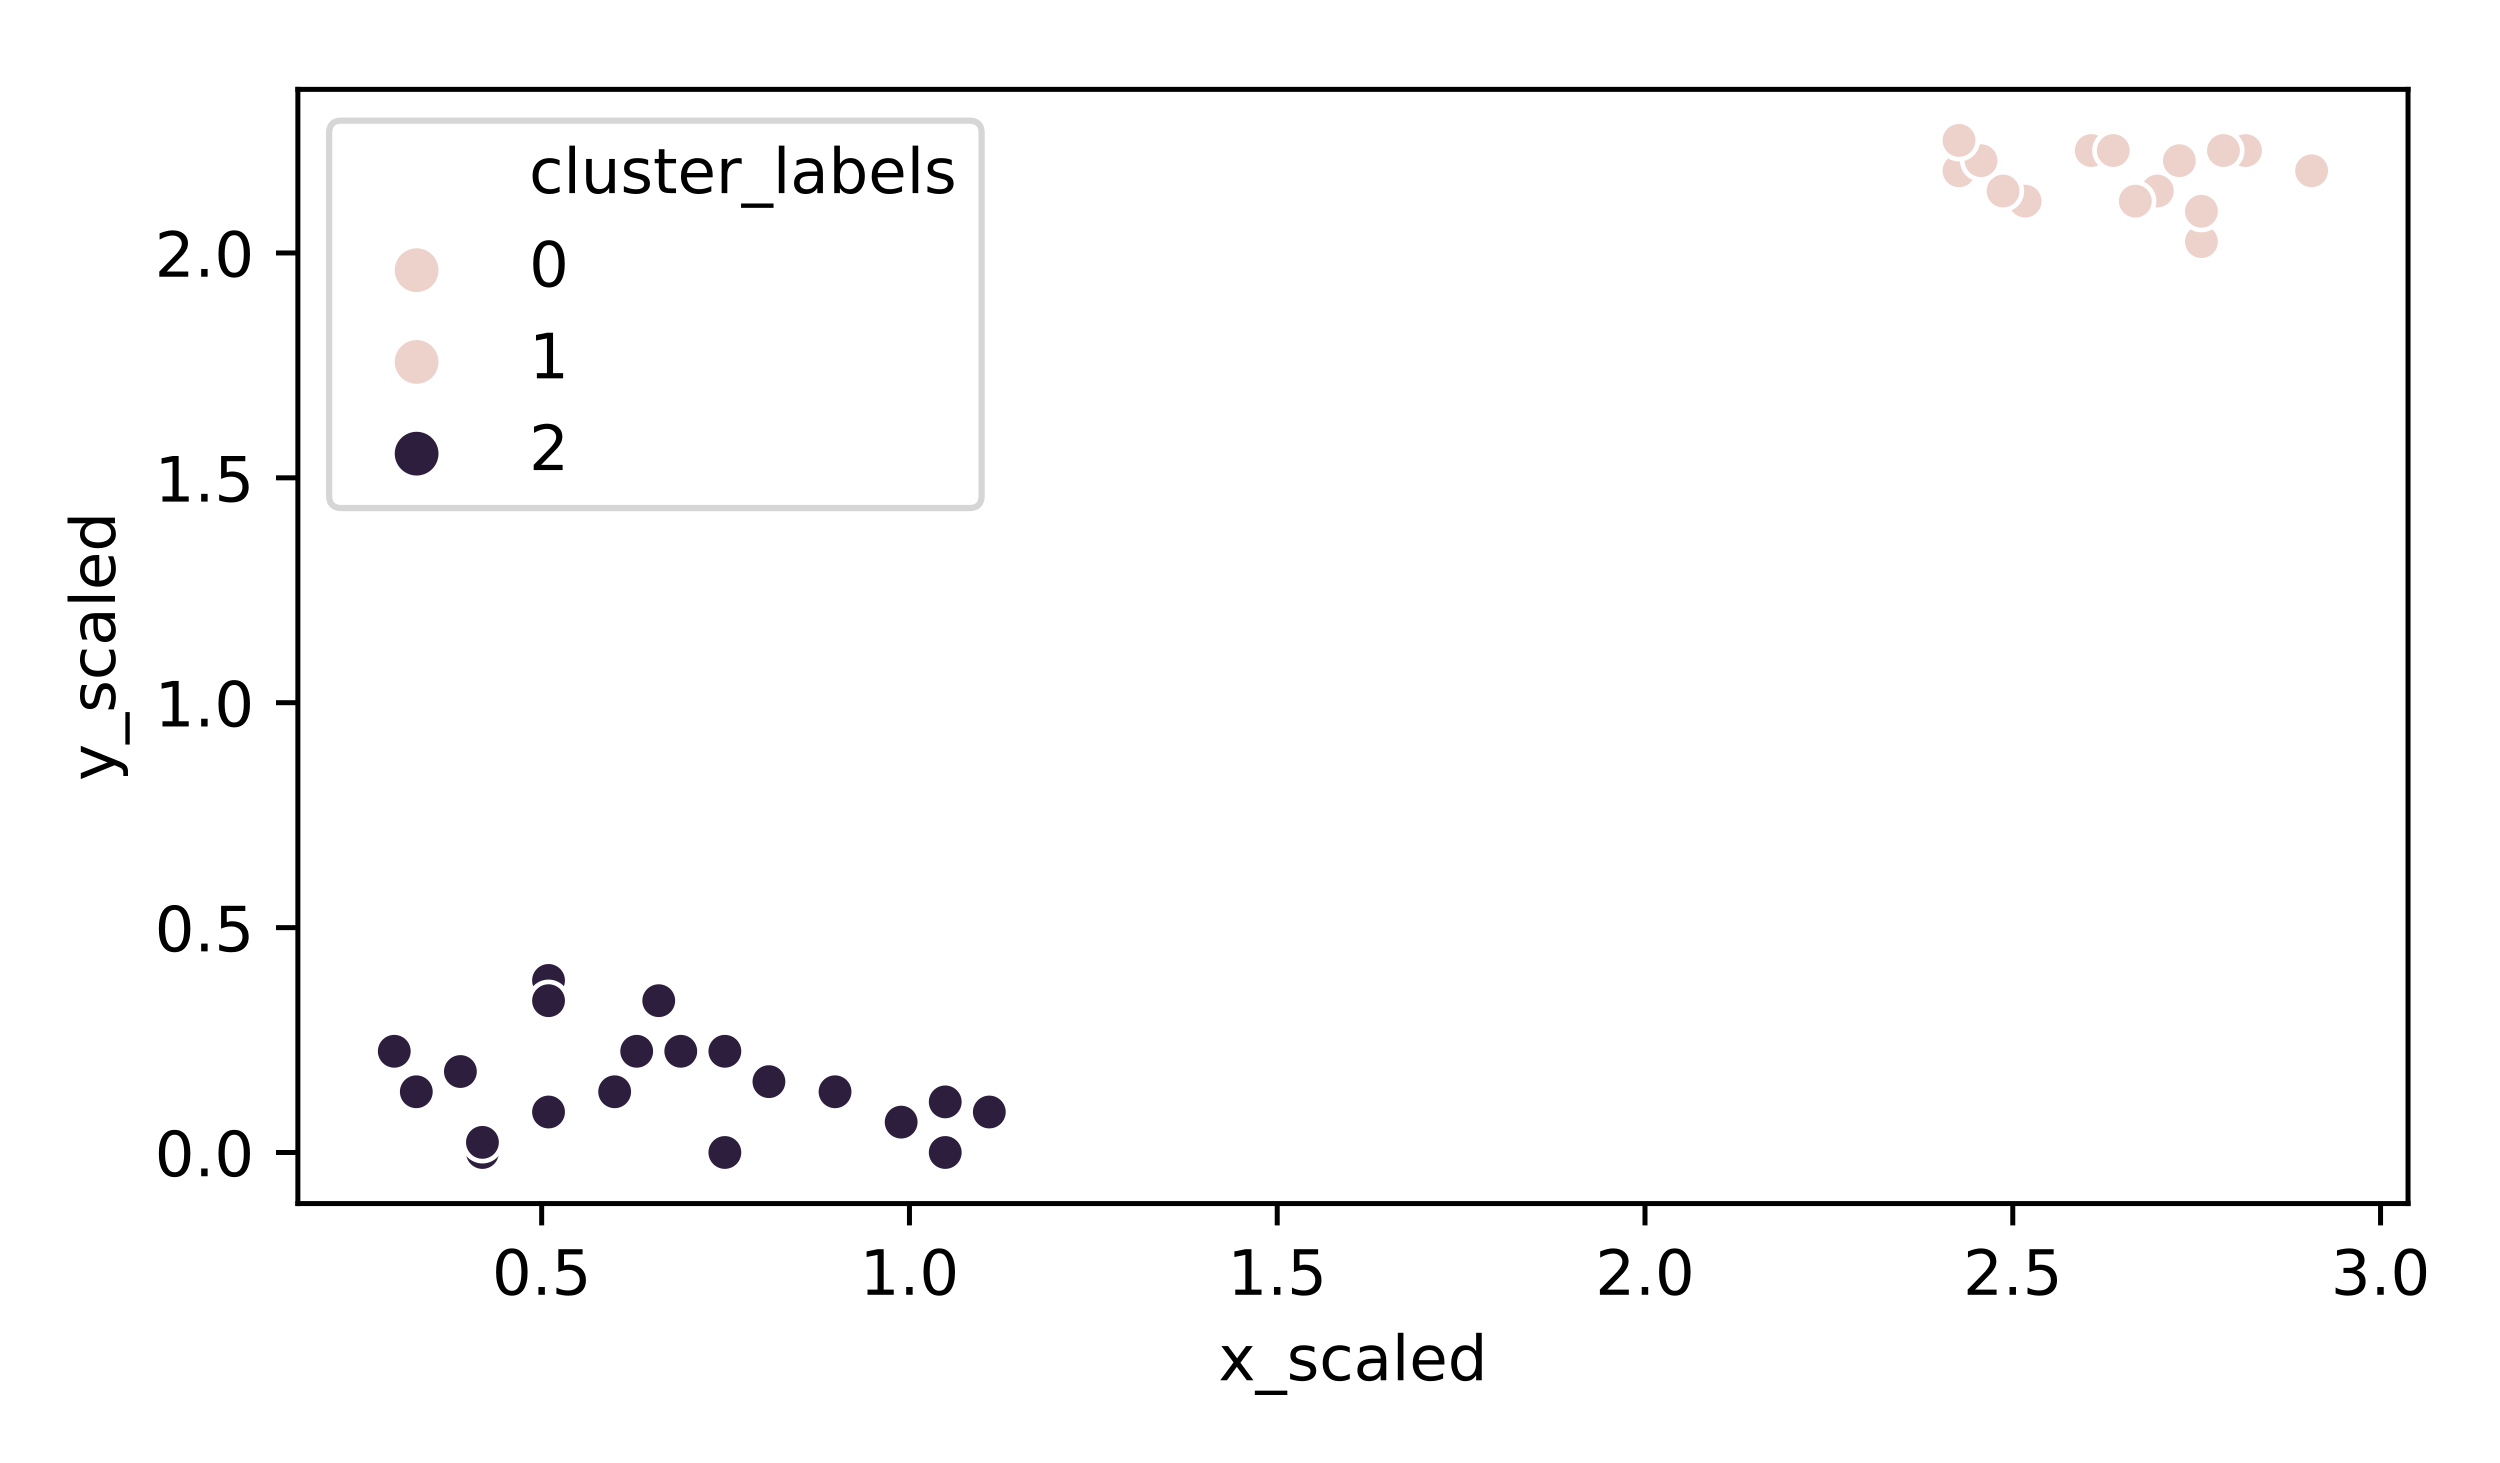 <?xml version="1.0" encoding="utf-8" standalone="no"?>
<!DOCTYPE svg PUBLIC "-//W3C//DTD SVG 1.1//EN"
  "http://www.w3.org/Graphics/SVG/1.1/DTD/svg11.dtd">
<!-- Created with matplotlib (https://matplotlib.org/) -->
<svg height="234pt" version="1.1" viewBox="0 0 400 234" width="400pt" xmlns="http://www.w3.org/2000/svg" xmlns:xlink="http://www.w3.org/1999/xlink">
 <defs>
  <style type="text/css">
*{stroke-linecap:butt;stroke-linejoin:round;}
  </style>
 </defs>
 <g id="figure_1">
  <g id="patch_1">
   <path d="M 0 234 
L 400 234 
L 400 0 
L 0 0 
z
" style="fill:#ffffff;"/>
  </g>
  <g id="axes_1">
   <g id="patch_2">
    <path d="M 47.659 192.566 
L 385.285 192.566 
L 385.285 14.3 
L 47.659 14.3 
z
" style="fill:#ffffff;"/>
   </g>
   <g id="PathCollection_1">
    <defs>
     <path d="M 0 3 
C 0.796 3 1.559 2.684 2.121 2.121 
C 2.684 1.559 3 0.796 3 0 
C 3 -0.796 2.684 -1.559 2.121 -2.121 
C 1.559 -2.684 0.796 -3 0 -3 
C -0.796 -3 -1.559 -2.684 -2.121 -2.121 
C -2.684 -1.559 -3 -0.796 -3 0 
C -3 0.796 -2.684 1.559 -2.121 2.121 
C -1.559 2.684 -0.796 3 0 3 
z
" id="C0_0_76dfd59d16"/>
    </defs>
    <g clip-path="url(#pec830c70ad)">
     <use style="fill:#2d1e3e;stroke:#ffffff;stroke-width:0.75;" x="87.767" xlink:href="#C0_0_76dfd59d16" y="177.921"/>
    </g>
    <g clip-path="url(#pec830c70ad)">
     <use style="fill:#2d1e3e;stroke:#ffffff;stroke-width:0.75;" x="98.346" xlink:href="#C0_0_76dfd59d16" y="174.683"/>
    </g>
    <g clip-path="url(#pec830c70ad)">
     <use style="fill:#2d1e3e;stroke:#ffffff;stroke-width:0.75;" x="151.238" xlink:href="#C0_0_76dfd59d16" y="184.398"/>
    </g>
    <g clip-path="url(#pec830c70ad)">
     <use style="fill:#2d1e3e;stroke:#ffffff;stroke-width:0.75;" x="77.189" xlink:href="#C0_0_76dfd59d16" y="184.398"/>
    </g>
    <g clip-path="url(#pec830c70ad)">
     <use style="fill:#2d1e3e;stroke:#ffffff;stroke-width:0.75;" x="158.29" xlink:href="#C0_0_76dfd59d16" y="177.921"/>
    </g>
    <g clip-path="url(#pec830c70ad)">
     <use style="fill:#2d1e3e;stroke:#ffffff;stroke-width:0.75;" x="144.186" xlink:href="#C0_0_76dfd59d16" y="179.54"/>
    </g>
    <g clip-path="url(#pec830c70ad)">
     <use style="fill:#2d1e3e;stroke:#ffffff;stroke-width:0.75;" x="77.189" xlink:href="#C0_0_76dfd59d16" y="182.779"/>
    </g>
    <g clip-path="url(#pec830c70ad)">
     <use style="fill:#2d1e3e;stroke:#ffffff;stroke-width:0.75;" x="133.607" xlink:href="#C0_0_76dfd59d16" y="174.683"/>
    </g>
    <g clip-path="url(#pec830c70ad)">
     <use style="fill:#2d1e3e;stroke:#ffffff;stroke-width:0.75;" x="151.238" xlink:href="#C0_0_76dfd59d16" y="176.302"/>
    </g>
    <g clip-path="url(#pec830c70ad)">
     <use style="fill:#2d1e3e;stroke:#ffffff;stroke-width:0.75;" x="87.767" xlink:href="#C0_0_76dfd59d16" y="177.921"/>
    </g>
    <g clip-path="url(#pec830c70ad)">
     <use style="fill:#2d1e3e;stroke:#ffffff;stroke-width:0.75;" x="66.61" xlink:href="#C0_0_76dfd59d16" y="174.683"/>
    </g>
    <g clip-path="url(#pec830c70ad)">
     <use style="fill:#2d1e3e;stroke:#ffffff;stroke-width:0.75;" x="101.872" xlink:href="#C0_0_76dfd59d16" y="168.205"/>
    </g>
    <g clip-path="url(#pec830c70ad)">
     <use style="fill:#2d1e3e;stroke:#ffffff;stroke-width:0.75;" x="73.663" xlink:href="#C0_0_76dfd59d16" y="171.444"/>
    </g>
    <g clip-path="url(#pec830c70ad)">
     <use style="fill:#2d1e3e;stroke:#ffffff;stroke-width:0.75;" x="63.084" xlink:href="#C0_0_76dfd59d16" y="168.205"/>
    </g>
    <g clip-path="url(#pec830c70ad)">
     <use style="fill:#edd1cb;stroke:#ffffff;stroke-width:0.75;" x="313.441" xlink:href="#C0_0_76dfd59d16" y="27.325"/>
    </g>
    <g clip-path="url(#pec830c70ad)">
     <use style="fill:#edd1cb;stroke:#ffffff;stroke-width:0.75;" x="324.02" xlink:href="#C0_0_76dfd59d16" y="32.183"/>
    </g>
    <g clip-path="url(#pec830c70ad)">
     <use style="fill:#edd1cb;stroke:#ffffff;stroke-width:0.75;" x="334.598" xlink:href="#C0_0_76dfd59d16" y="24.087"/>
    </g>
    <g clip-path="url(#pec830c70ad)">
     <use style="fill:#edd1cb;stroke:#ffffff;stroke-width:0.75;" x="320.494" xlink:href="#C0_0_76dfd59d16" y="30.564"/>
    </g>
    <g clip-path="url(#pec830c70ad)">
     <use style="fill:#edd1cb;stroke:#ffffff;stroke-width:0.75;" x="345.177" xlink:href="#C0_0_76dfd59d16" y="30.564"/>
    </g>
    <g clip-path="url(#pec830c70ad)">
     <use style="fill:#edd1cb;stroke:#ffffff;stroke-width:0.75;" x="369.86" xlink:href="#C0_0_76dfd59d16" y="27.325"/>
    </g>
    <g clip-path="url(#pec830c70ad)">
     <use style="fill:#edd1cb;stroke:#ffffff;stroke-width:0.75;" x="359.281" xlink:href="#C0_0_76dfd59d16" y="24.087"/>
    </g>
    <g clip-path="url(#pec830c70ad)">
     <use style="fill:#edd1cb;stroke:#ffffff;stroke-width:0.75;" x="338.124" xlink:href="#C0_0_76dfd59d16" y="24.087"/>
    </g>
    <g clip-path="url(#pec830c70ad)">
     <use style="fill:#edd1cb;stroke:#ffffff;stroke-width:0.75;" x="341.65" xlink:href="#C0_0_76dfd59d16" y="32.183"/>
    </g>
    <g clip-path="url(#pec830c70ad)">
     <use style="fill:#edd1cb;stroke:#ffffff;stroke-width:0.75;" x="355.755" xlink:href="#C0_0_76dfd59d16" y="24.087"/>
    </g>
    <g clip-path="url(#pec830c70ad)">
     <use style="fill:#edd1cb;stroke:#ffffff;stroke-width:0.75;" x="352.229" xlink:href="#C0_0_76dfd59d16" y="38.66"/>
    </g>
    <g clip-path="url(#pec830c70ad)">
     <use style="fill:#edd1cb;stroke:#ffffff;stroke-width:0.75;" x="316.967" xlink:href="#C0_0_76dfd59d16" y="25.706"/>
    </g>
    <g clip-path="url(#pec830c70ad)">
     <use style="fill:#edd1cb;stroke:#ffffff;stroke-width:0.75;" x="313.441" xlink:href="#C0_0_76dfd59d16" y="22.467"/>
    </g>
    <g clip-path="url(#pec830c70ad)">
     <use style="fill:#edd1cb;stroke:#ffffff;stroke-width:0.75;" x="352.229" xlink:href="#C0_0_76dfd59d16" y="33.802"/>
    </g>
    <g clip-path="url(#pec830c70ad)">
     <use style="fill:#edd1cb;stroke:#ffffff;stroke-width:0.75;" x="348.703" xlink:href="#C0_0_76dfd59d16" y="25.706"/>
    </g>
    <g clip-path="url(#pec830c70ad)">
     <use style="fill:#2d1e3e;stroke:#ffffff;stroke-width:0.75;" x="105.398" xlink:href="#C0_0_76dfd59d16" y="160.109"/>
    </g>
    <g clip-path="url(#pec830c70ad)">
     <use style="fill:#2d1e3e;stroke:#ffffff;stroke-width:0.75;" x="108.924" xlink:href="#C0_0_76dfd59d16" y="168.205"/>
    </g>
    <g clip-path="url(#pec830c70ad)">
     <use style="fill:#2d1e3e;stroke:#ffffff;stroke-width:0.75;" x="115.977" xlink:href="#C0_0_76dfd59d16" y="184.398"/>
    </g>
    <g clip-path="url(#pec830c70ad)">
     <use style="fill:#2d1e3e;stroke:#ffffff;stroke-width:0.75;" x="115.977" xlink:href="#C0_0_76dfd59d16" y="168.205"/>
    </g>
    <g clip-path="url(#pec830c70ad)">
     <use style="fill:#2d1e3e;stroke:#ffffff;stroke-width:0.75;" x="123.029" xlink:href="#C0_0_76dfd59d16" y="173.063"/>
    </g>
    <g clip-path="url(#pec830c70ad)">
     <use style="fill:#2d1e3e;stroke:#ffffff;stroke-width:0.75;" x="87.767" xlink:href="#C0_0_76dfd59d16" y="156.87"/>
    </g>
    <g clip-path="url(#pec830c70ad)">
     <use style="fill:#2d1e3e;stroke:#ffffff;stroke-width:0.75;" x="87.767" xlink:href="#C0_0_76dfd59d16" y="160.109"/>
    </g>
   </g>
   <g id="PathCollection_2"/>
   <g id="PathCollection_3"/>
   <g id="PathCollection_4"/>
   <g id="PathCollection_5"/>
   <g id="matplotlib.axis_1">
    <g id="xtick_1">
     <g id="line2d_1">
      <defs>
       <path d="M 0 0 
L 0 3.5 
" id="mc8a9ec708d" style="stroke:#000000;stroke-width:0.8;"/>
      </defs>
      <g>
       <use style="stroke:#000000;stroke-width:0.8;" x="86.667" xlink:href="#mc8a9ec708d" y="192.566"/>
      </g>
     </g>
     <g id="text_1">
      <!-- 0.5 -->
      <defs>
       <path d="M 31.781 66.406 
Q 24.172 66.406 20.328 58.906 
Q 16.5 51.422 16.5 36.375 
Q 16.5 21.391 20.328 13.891 
Q 24.172 6.391 31.781 6.391 
Q 39.453 6.391 43.281 13.891 
Q 47.125 21.391 47.125 36.375 
Q 47.125 51.422 43.281 58.906 
Q 39.453 66.406 31.781 66.406 
z
M 31.781 74.219 
Q 44.047 74.219 50.516 64.516 
Q 56.984 54.828 56.984 36.375 
Q 56.984 17.969 50.516 8.266 
Q 44.047 -1.422 31.781 -1.422 
Q 19.531 -1.422 13.062 8.266 
Q 6.594 17.969 6.594 36.375 
Q 6.594 54.828 13.062 64.516 
Q 19.531 74.219 31.781 74.219 
z
" id="DejaVuSans-48"/>
       <path d="M 10.688 12.406 
L 21 12.406 
L 21 0 
L 10.688 0 
z
" id="DejaVuSans-46"/>
       <path d="M 10.797 72.906 
L 49.516 72.906 
L 49.516 64.594 
L 19.828 64.594 
L 19.828 46.734 
Q 21.969 47.469 24.109 47.828 
Q 26.266 48.188 28.422 48.188 
Q 40.625 48.188 47.75 41.5 
Q 54.891 34.812 54.891 23.391 
Q 54.891 11.625 47.562 5.094 
Q 40.234 -1.422 26.906 -1.422 
Q 22.312 -1.422 17.547 -0.641 
Q 12.797 0.141 7.719 1.703 
L 7.719 11.625 
Q 12.109 9.234 16.797 8.062 
Q 21.484 6.891 26.703 6.891 
Q 35.156 6.891 40.078 11.328 
Q 45.016 15.766 45.016 23.391 
Q 45.016 31 40.078 35.438 
Q 35.156 39.891 26.703 39.891 
Q 22.75 39.891 18.812 39.016 
Q 14.891 38.141 10.797 36.281 
z
" id="DejaVuSans-53"/>
      </defs>
      <g transform="translate(78.716 207.164)scale(0.1 -0.1)">
       <use xlink:href="#DejaVuSans-48"/>
       <use x="63.623" xlink:href="#DejaVuSans-46"/>
       <use x="95.41" xlink:href="#DejaVuSans-53"/>
      </g>
     </g>
    </g>
    <g id="xtick_2">
     <g id="line2d_2">
      <g>
       <use style="stroke:#000000;stroke-width:0.8;" x="145.511" xlink:href="#mc8a9ec708d" y="192.566"/>
      </g>
     </g>
     <g id="text_2">
      <!-- 1.0 -->
      <defs>
       <path d="M 12.406 8.297 
L 28.516 8.297 
L 28.516 63.922 
L 10.984 60.406 
L 10.984 69.391 
L 28.422 72.906 
L 38.281 72.906 
L 38.281 8.297 
L 54.391 8.297 
L 54.391 0 
L 12.406 0 
z
" id="DejaVuSans-49"/>
      </defs>
      <g transform="translate(137.56 207.164)scale(0.1 -0.1)">
       <use xlink:href="#DejaVuSans-49"/>
       <use x="63.623" xlink:href="#DejaVuSans-46"/>
       <use x="95.41" xlink:href="#DejaVuSans-48"/>
      </g>
     </g>
    </g>
    <g id="xtick_3">
     <g id="line2d_3">
      <g>
       <use style="stroke:#000000;stroke-width:0.8;" x="204.356" xlink:href="#mc8a9ec708d" y="192.566"/>
      </g>
     </g>
     <g id="text_3">
      <!-- 1.5 -->
      <g transform="translate(196.404 207.164)scale(0.1 -0.1)">
       <use xlink:href="#DejaVuSans-49"/>
       <use x="63.623" xlink:href="#DejaVuSans-46"/>
       <use x="95.41" xlink:href="#DejaVuSans-53"/>
      </g>
     </g>
    </g>
    <g id="xtick_4">
     <g id="line2d_4">
      <g>
       <use style="stroke:#000000;stroke-width:0.8;" x="263.2" xlink:href="#mc8a9ec708d" y="192.566"/>
      </g>
     </g>
     <g id="text_4">
      <!-- 2.0 -->
      <defs>
       <path d="M 19.188 8.297 
L 53.609 8.297 
L 53.609 0 
L 7.328 0 
L 7.328 8.297 
Q 12.938 14.109 22.625 23.891 
Q 32.328 33.688 34.812 36.531 
Q 39.547 41.844 41.422 45.531 
Q 43.312 49.219 43.312 52.781 
Q 43.312 58.594 39.234 62.25 
Q 35.156 65.922 28.609 65.922 
Q 23.969 65.922 18.812 64.312 
Q 13.672 62.703 7.812 59.422 
L 7.812 69.391 
Q 13.766 71.781 18.938 73 
Q 24.125 74.219 28.422 74.219 
Q 39.75 74.219 46.484 68.547 
Q 53.219 62.891 53.219 53.422 
Q 53.219 48.922 51.531 44.891 
Q 49.859 40.875 45.406 35.406 
Q 44.188 33.984 37.641 27.219 
Q 31.109 20.453 19.188 8.297 
z
" id="DejaVuSans-50"/>
      </defs>
      <g transform="translate(255.249 207.164)scale(0.1 -0.1)">
       <use xlink:href="#DejaVuSans-50"/>
       <use x="63.623" xlink:href="#DejaVuSans-46"/>
       <use x="95.41" xlink:href="#DejaVuSans-48"/>
      </g>
     </g>
    </g>
    <g id="xtick_5">
     <g id="line2d_5">
      <g>
       <use style="stroke:#000000;stroke-width:0.8;" x="322.044" xlink:href="#mc8a9ec708d" y="192.566"/>
      </g>
     </g>
     <g id="text_5">
      <!-- 2.5 -->
      <g transform="translate(314.093 207.164)scale(0.1 -0.1)">
       <use xlink:href="#DejaVuSans-50"/>
       <use x="63.623" xlink:href="#DejaVuSans-46"/>
       <use x="95.41" xlink:href="#DejaVuSans-53"/>
      </g>
     </g>
    </g>
    <g id="xtick_6">
     <g id="line2d_6">
      <g>
       <use style="stroke:#000000;stroke-width:0.8;" x="380.889" xlink:href="#mc8a9ec708d" y="192.566"/>
      </g>
     </g>
     <g id="text_6">
      <!-- 3.0 -->
      <defs>
       <path d="M 40.578 39.312 
Q 47.656 37.797 51.625 33 
Q 55.609 28.219 55.609 21.188 
Q 55.609 10.406 48.188 4.484 
Q 40.766 -1.422 27.094 -1.422 
Q 22.516 -1.422 17.656 -0.516 
Q 12.797 0.391 7.625 2.203 
L 7.625 11.719 
Q 11.719 9.328 16.594 8.109 
Q 21.484 6.891 26.812 6.891 
Q 36.078 6.891 40.938 10.547 
Q 45.797 14.203 45.797 21.188 
Q 45.797 27.641 41.281 31.266 
Q 36.766 34.906 28.719 34.906 
L 20.219 34.906 
L 20.219 43.016 
L 29.109 43.016 
Q 36.375 43.016 40.234 45.922 
Q 44.094 48.828 44.094 54.297 
Q 44.094 59.906 40.109 62.906 
Q 36.141 65.922 28.719 65.922 
Q 24.656 65.922 20.016 65.031 
Q 15.375 64.156 9.812 62.312 
L 9.812 71.094 
Q 15.438 72.656 20.344 73.438 
Q 25.25 74.219 29.594 74.219 
Q 40.828 74.219 47.359 69.109 
Q 53.906 64.016 53.906 55.328 
Q 53.906 49.266 50.438 45.094 
Q 46.969 40.922 40.578 39.312 
z
" id="DejaVuSans-51"/>
      </defs>
      <g transform="translate(372.937 207.164)scale(0.1 -0.1)">
       <use xlink:href="#DejaVuSans-51"/>
       <use x="63.623" xlink:href="#DejaVuSans-46"/>
       <use x="95.41" xlink:href="#DejaVuSans-48"/>
      </g>
     </g>
    </g>
    <g id="text_7">
     <!-- x_scaled -->
     <defs>
      <path d="M 54.891 54.688 
L 35.109 28.078 
L 55.906 0 
L 45.312 0 
L 29.391 21.484 
L 13.484 0 
L 2.875 0 
L 24.125 28.609 
L 4.688 54.688 
L 15.281 54.688 
L 29.781 35.203 
L 44.281 54.688 
z
" id="DejaVuSans-120"/>
      <path d="M 50.984 -16.609 
L 50.984 -23.578 
L -0.984 -23.578 
L -0.984 -16.609 
z
" id="DejaVuSans-95"/>
      <path d="M 44.281 53.078 
L 44.281 44.578 
Q 40.484 46.531 36.375 47.5 
Q 32.281 48.484 27.875 48.484 
Q 21.188 48.484 17.844 46.438 
Q 14.5 44.391 14.5 40.281 
Q 14.5 37.156 16.891 35.375 
Q 19.281 33.594 26.516 31.984 
L 29.594 31.297 
Q 39.156 29.25 43.188 25.516 
Q 47.219 21.781 47.219 15.094 
Q 47.219 7.469 41.188 3.016 
Q 35.156 -1.422 24.609 -1.422 
Q 20.219 -1.422 15.453 -0.562 
Q 10.688 0.297 5.422 2 
L 5.422 11.281 
Q 10.406 8.688 15.234 7.391 
Q 20.062 6.109 24.812 6.109 
Q 31.156 6.109 34.562 8.281 
Q 37.984 10.453 37.984 14.406 
Q 37.984 18.062 35.516 20.016 
Q 33.062 21.969 24.703 23.781 
L 21.578 24.516 
Q 13.234 26.266 9.516 29.906 
Q 5.812 33.547 5.812 39.891 
Q 5.812 47.609 11.281 51.797 
Q 16.75 56 26.812 56 
Q 31.781 56 36.172 55.266 
Q 40.578 54.547 44.281 53.078 
z
" id="DejaVuSans-115"/>
      <path d="M 48.781 52.594 
L 48.781 44.188 
Q 44.969 46.297 41.141 47.344 
Q 37.312 48.391 33.406 48.391 
Q 24.656 48.391 19.812 42.844 
Q 14.984 37.312 14.984 27.297 
Q 14.984 17.281 19.812 11.734 
Q 24.656 6.203 33.406 6.203 
Q 37.312 6.203 41.141 7.25 
Q 44.969 8.297 48.781 10.406 
L 48.781 2.094 
Q 45.016 0.344 40.984 -0.531 
Q 36.969 -1.422 32.422 -1.422 
Q 20.062 -1.422 12.781 6.344 
Q 5.516 14.109 5.516 27.297 
Q 5.516 40.672 12.859 48.328 
Q 20.219 56 33.016 56 
Q 37.156 56 41.109 55.141 
Q 45.062 54.297 48.781 52.594 
z
" id="DejaVuSans-99"/>
      <path d="M 34.281 27.484 
Q 23.391 27.484 19.188 25 
Q 14.984 22.516 14.984 16.5 
Q 14.984 11.719 18.141 8.906 
Q 21.297 6.109 26.703 6.109 
Q 34.188 6.109 38.703 11.406 
Q 43.219 16.703 43.219 25.484 
L 43.219 27.484 
z
M 52.203 31.203 
L 52.203 0 
L 43.219 0 
L 43.219 8.297 
Q 40.141 3.328 35.547 0.953 
Q 30.953 -1.422 24.312 -1.422 
Q 15.922 -1.422 10.953 3.297 
Q 6 8.016 6 15.922 
Q 6 25.141 12.172 29.828 
Q 18.359 34.516 30.609 34.516 
L 43.219 34.516 
L 43.219 35.406 
Q 43.219 41.609 39.141 45 
Q 35.062 48.391 27.688 48.391 
Q 23 48.391 18.547 47.266 
Q 14.109 46.141 10.016 43.891 
L 10.016 52.203 
Q 14.938 54.109 19.578 55.047 
Q 24.219 56 28.609 56 
Q 40.484 56 46.344 49.844 
Q 52.203 43.703 52.203 31.203 
z
" id="DejaVuSans-97"/>
      <path d="M 9.422 75.984 
L 18.406 75.984 
L 18.406 0 
L 9.422 0 
z
" id="DejaVuSans-108"/>
      <path d="M 56.203 29.594 
L 56.203 25.203 
L 14.891 25.203 
Q 15.484 15.922 20.484 11.062 
Q 25.484 6.203 34.422 6.203 
Q 39.594 6.203 44.453 7.469 
Q 49.312 8.734 54.109 11.281 
L 54.109 2.781 
Q 49.266 0.734 44.188 -0.344 
Q 39.109 -1.422 33.891 -1.422 
Q 20.797 -1.422 13.156 6.188 
Q 5.516 13.812 5.516 26.812 
Q 5.516 40.234 12.766 48.109 
Q 20.016 56 32.328 56 
Q 43.359 56 49.781 48.891 
Q 56.203 41.797 56.203 29.594 
z
M 47.219 32.234 
Q 47.125 39.594 43.094 43.984 
Q 39.062 48.391 32.422 48.391 
Q 24.906 48.391 20.391 44.141 
Q 15.875 39.891 15.188 32.172 
z
" id="DejaVuSans-101"/>
      <path d="M 45.406 46.391 
L 45.406 75.984 
L 54.391 75.984 
L 54.391 0 
L 45.406 0 
L 45.406 8.203 
Q 42.578 3.328 38.25 0.953 
Q 33.938 -1.422 27.875 -1.422 
Q 17.969 -1.422 11.734 6.484 
Q 5.516 14.406 5.516 27.297 
Q 5.516 40.188 11.734 48.094 
Q 17.969 56 27.875 56 
Q 33.938 56 38.25 53.625 
Q 42.578 51.266 45.406 46.391 
z
M 14.797 27.297 
Q 14.797 17.391 18.875 11.75 
Q 22.953 6.109 30.078 6.109 
Q 37.203 6.109 41.297 11.75 
Q 45.406 17.391 45.406 27.297 
Q 45.406 37.203 41.297 42.844 
Q 37.203 48.484 30.078 48.484 
Q 22.953 48.484 18.875 42.844 
Q 14.797 37.203 14.797 27.297 
z
" id="DejaVuSans-100"/>
     </defs>
     <g transform="translate(194.955 220.842)scale(0.1 -0.1)">
      <use xlink:href="#DejaVuSans-120"/>
      <use x="59.18" xlink:href="#DejaVuSans-95"/>
      <use x="109.18" xlink:href="#DejaVuSans-115"/>
      <use x="161.279" xlink:href="#DejaVuSans-99"/>
      <use x="216.26" xlink:href="#DejaVuSans-97"/>
      <use x="277.539" xlink:href="#DejaVuSans-108"/>
      <use x="305.322" xlink:href="#DejaVuSans-101"/>
      <use x="366.846" xlink:href="#DejaVuSans-100"/>
     </g>
    </g>
   </g>
   <g id="matplotlib.axis_2">
    <g id="ytick_1">
     <g id="line2d_7">
      <defs>
       <path d="M 0 0 
L -3.5 0 
" id="mb20ca66eab" style="stroke:#000000;stroke-width:0.8;"/>
      </defs>
      <g>
       <use style="stroke:#000000;stroke-width:0.8;" x="47.659" xlink:href="#mb20ca66eab" y="184.398"/>
      </g>
     </g>
     <g id="text_8">
      <!-- 0.0 -->
      <g transform="translate(24.756 188.198)scale(0.1 -0.1)">
       <use xlink:href="#DejaVuSans-48"/>
       <use x="63.623" xlink:href="#DejaVuSans-46"/>
       <use x="95.41" xlink:href="#DejaVuSans-48"/>
      </g>
     </g>
    </g>
    <g id="ytick_2">
     <g id="line2d_8">
      <g>
       <use style="stroke:#000000;stroke-width:0.8;" x="47.659" xlink:href="#mb20ca66eab" y="148.418"/>
      </g>
     </g>
     <g id="text_9">
      <!-- 0.5 -->
      <g transform="translate(24.756 152.217)scale(0.1 -0.1)">
       <use xlink:href="#DejaVuSans-48"/>
       <use x="63.623" xlink:href="#DejaVuSans-46"/>
       <use x="95.41" xlink:href="#DejaVuSans-53"/>
      </g>
     </g>
    </g>
    <g id="ytick_3">
     <g id="line2d_9">
      <g>
       <use style="stroke:#000000;stroke-width:0.8;" x="47.659" xlink:href="#mb20ca66eab" y="112.437"/>
      </g>
     </g>
     <g id="text_10">
      <!-- 1.0 -->
      <g transform="translate(24.756 116.236)scale(0.1 -0.1)">
       <use xlink:href="#DejaVuSans-49"/>
       <use x="63.623" xlink:href="#DejaVuSans-46"/>
       <use x="95.41" xlink:href="#DejaVuSans-48"/>
      </g>
     </g>
    </g>
    <g id="ytick_4">
     <g id="line2d_10">
      <g>
       <use style="stroke:#000000;stroke-width:0.8;" x="47.659" xlink:href="#mb20ca66eab" y="76.456"/>
      </g>
     </g>
     <g id="text_11">
      <!-- 1.5 -->
      <g transform="translate(24.756 80.255)scale(0.1 -0.1)">
       <use xlink:href="#DejaVuSans-49"/>
       <use x="63.623" xlink:href="#DejaVuSans-46"/>
       <use x="95.41" xlink:href="#DejaVuSans-53"/>
      </g>
     </g>
    </g>
    <g id="ytick_5">
     <g id="line2d_11">
      <g>
       <use style="stroke:#000000;stroke-width:0.8;" x="47.659" xlink:href="#mb20ca66eab" y="40.475"/>
      </g>
     </g>
     <g id="text_12">
      <!-- 2.0 -->
      <g transform="translate(24.756 44.275)scale(0.1 -0.1)">
       <use xlink:href="#DejaVuSans-50"/>
       <use x="63.623" xlink:href="#DejaVuSans-46"/>
       <use x="95.41" xlink:href="#DejaVuSans-48"/>
      </g>
     </g>
    </g>
    <g id="text_13">
     <!-- y_scaled -->
     <defs>
      <path d="M 32.172 -5.078 
Q 28.375 -14.844 24.75 -17.812 
Q 21.141 -20.797 15.094 -20.797 
L 7.906 -20.797 
L 7.906 -13.281 
L 13.188 -13.281 
Q 16.891 -13.281 18.938 -11.516 
Q 21 -9.766 23.484 -3.219 
L 25.094 0.875 
L 2.984 54.688 
L 12.5 54.688 
L 29.594 11.922 
L 46.688 54.688 
L 56.203 54.688 
z
" id="DejaVuSans-121"/>
     </defs>
     <g transform="translate(18.398 124.95)rotate(-90)scale(0.1 -0.1)">
      <use xlink:href="#DejaVuSans-121"/>
      <use x="59.18" xlink:href="#DejaVuSans-95"/>
      <use x="109.18" xlink:href="#DejaVuSans-115"/>
      <use x="161.279" xlink:href="#DejaVuSans-99"/>
      <use x="216.26" xlink:href="#DejaVuSans-97"/>
      <use x="277.539" xlink:href="#DejaVuSans-108"/>
      <use x="305.322" xlink:href="#DejaVuSans-101"/>
      <use x="366.846" xlink:href="#DejaVuSans-100"/>
     </g>
    </g>
   </g>
   <g id="patch_3">
    <path d="M 47.659 192.566 
L 47.659 14.3 
" style="fill:none;stroke:#000000;stroke-linecap:square;stroke-linejoin:miter;stroke-width:0.8;"/>
   </g>
   <g id="patch_4">
    <path d="M 385.285 192.566 
L 385.285 14.3 
" style="fill:none;stroke:#000000;stroke-linecap:square;stroke-linejoin:miter;stroke-width:0.8;"/>
   </g>
   <g id="patch_5">
    <path d="M 47.659 192.566 
L 385.285 192.566 
" style="fill:none;stroke:#000000;stroke-linecap:square;stroke-linejoin:miter;stroke-width:0.8;"/>
   </g>
   <g id="patch_6">
    <path d="M 47.659 14.3 
L 385.285 14.3 
" style="fill:none;stroke:#000000;stroke-linecap:square;stroke-linejoin:miter;stroke-width:0.8;"/>
   </g>
   <g id="legend_1">
    <g id="patch_7">
     <path d="M 54.659 81.291 
L 155.062 81.291 
Q 157.062 81.291 157.062 79.291 
L 157.062 21.3 
Q 157.062 19.3 155.062 19.3 
L 54.659 19.3 
Q 52.659 19.3 52.659 21.3 
L 52.659 79.291 
Q 52.659 81.291 54.659 81.291 
z
" style="fill:#ffffff;opacity:0.8;stroke:#cccccc;stroke-linejoin:miter;"/>
    </g>
    <g id="PathCollection_6">
     <defs>
      <path id="m3835ec7bd4" style="stroke:#ffffff;stroke-width:1.5;"/>
     </defs>
     <g>
      <use style="fill:#ffffff;stroke:#ffffff;stroke-width:1.5;" x="66.659" xlink:href="#m3835ec7bd4" y="28.273"/>
     </g>
    </g>
    <g id="text_14">
     <!-- cluster_labels -->
     <defs>
      <path d="M 8.5 21.578 
L 8.5 54.688 
L 17.484 54.688 
L 17.484 21.922 
Q 17.484 14.156 20.5 10.266 
Q 23.531 6.391 29.594 6.391 
Q 36.859 6.391 41.078 11.031 
Q 45.312 15.672 45.312 23.688 
L 45.312 54.688 
L 54.297 54.688 
L 54.297 0 
L 45.312 0 
L 45.312 8.406 
Q 42.047 3.422 37.719 1 
Q 33.406 -1.422 27.688 -1.422 
Q 18.266 -1.422 13.375 4.438 
Q 8.5 10.297 8.5 21.578 
z
M 31.109 56 
z
" id="DejaVuSans-117"/>
      <path d="M 18.312 70.219 
L 18.312 54.688 
L 36.812 54.688 
L 36.812 47.703 
L 18.312 47.703 
L 18.312 18.016 
Q 18.312 11.328 20.141 9.422 
Q 21.969 7.516 27.594 7.516 
L 36.812 7.516 
L 36.812 0 
L 27.594 0 
Q 17.188 0 13.234 3.875 
Q 9.281 7.766 9.281 18.016 
L 9.281 47.703 
L 2.688 47.703 
L 2.688 54.688 
L 9.281 54.688 
L 9.281 70.219 
z
" id="DejaVuSans-116"/>
      <path d="M 41.109 46.297 
Q 39.594 47.172 37.812 47.578 
Q 36.031 48 33.891 48 
Q 26.266 48 22.188 43.047 
Q 18.109 38.094 18.109 28.812 
L 18.109 0 
L 9.078 0 
L 9.078 54.688 
L 18.109 54.688 
L 18.109 46.188 
Q 20.953 51.172 25.484 53.578 
Q 30.031 56 36.531 56 
Q 37.453 56 38.578 55.875 
Q 39.703 55.766 41.062 55.516 
z
" id="DejaVuSans-114"/>
      <path d="M 48.688 27.297 
Q 48.688 37.203 44.609 42.844 
Q 40.531 48.484 33.406 48.484 
Q 26.266 48.484 22.188 42.844 
Q 18.109 37.203 18.109 27.297 
Q 18.109 17.391 22.188 11.75 
Q 26.266 6.109 33.406 6.109 
Q 40.531 6.109 44.609 11.75 
Q 48.688 17.391 48.688 27.297 
z
M 18.109 46.391 
Q 20.953 51.266 25.266 53.625 
Q 29.594 56 35.594 56 
Q 45.562 56 51.781 48.094 
Q 58.016 40.188 58.016 27.297 
Q 58.016 14.406 51.781 6.484 
Q 45.562 -1.422 35.594 -1.422 
Q 29.594 -1.422 25.266 0.953 
Q 20.953 3.328 18.109 8.203 
L 18.109 0 
L 9.078 0 
L 9.078 75.984 
L 18.109 75.984 
z
" id="DejaVuSans-98"/>
     </defs>
     <g transform="translate(84.659 30.898)scale(0.1 -0.1)">
      <use xlink:href="#DejaVuSans-99"/>
      <use x="54.98" xlink:href="#DejaVuSans-108"/>
      <use x="82.764" xlink:href="#DejaVuSans-117"/>
      <use x="146.143" xlink:href="#DejaVuSans-115"/>
      <use x="198.242" xlink:href="#DejaVuSans-116"/>
      <use x="237.451" xlink:href="#DejaVuSans-101"/>
      <use x="298.975" xlink:href="#DejaVuSans-114"/>
      <use x="340.088" xlink:href="#DejaVuSans-95"/>
      <use x="390.088" xlink:href="#DejaVuSans-108"/>
      <use x="417.871" xlink:href="#DejaVuSans-97"/>
      <use x="479.15" xlink:href="#DejaVuSans-98"/>
      <use x="542.627" xlink:href="#DejaVuSans-101"/>
      <use x="604.15" xlink:href="#DejaVuSans-108"/>
      <use x="631.934" xlink:href="#DejaVuSans-115"/>
     </g>
    </g>
    <g id="PathCollection_7">
     <defs>
      <path d="M 0 3 
C 0.796 3 1.559 2.684 2.121 2.121 
C 2.684 1.559 3 0.796 3 0 
C 3 -0.796 2.684 -1.559 2.121 -2.121 
C 1.559 -2.684 0.796 -3 0 -3 
C -0.796 -3 -1.559 -2.684 -2.121 -2.121 
C -2.684 -1.559 -3 -0.796 -3 0 
C -3 0.796 -2.684 1.559 -2.121 2.121 
C -1.559 2.684 -0.796 3 0 3 
z
" id="m017a81c784" style="stroke:#edd1cb;"/>
     </defs>
     <g>
      <use style="fill:#edd1cb;stroke:#edd1cb;" x="66.659" xlink:href="#m017a81c784" y="43.23"/>
     </g>
    </g>
    <g id="text_15">
     <!-- 0 -->
     <g transform="translate(84.659 45.855)scale(0.1 -0.1)">
      <use xlink:href="#DejaVuSans-48"/>
     </g>
    </g>
    <g id="PathCollection_8">
     <g>
      <use style="fill:#edd1cb;stroke:#edd1cb;" x="66.659" xlink:href="#m017a81c784" y="57.908"/>
     </g>
    </g>
    <g id="text_16">
     <!-- 1 -->
     <g transform="translate(84.659 60.533)scale(0.1 -0.1)">
      <use xlink:href="#DejaVuSans-49"/>
     </g>
    </g>
    <g id="PathCollection_9">
     <defs>
      <path d="M 0 3 
C 0.796 3 1.559 2.684 2.121 2.121 
C 2.684 1.559 3 0.796 3 0 
C 3 -0.796 2.684 -1.559 2.121 -2.121 
C 1.559 -2.684 0.796 -3 0 -3 
C -0.796 -3 -1.559 -2.684 -2.121 -2.121 
C -2.684 -1.559 -3 -0.796 -3 0 
C -3 0.796 -2.684 1.559 -2.121 2.121 
C -1.559 2.684 -0.796 3 0 3 
z
" id="mfbc90ca805" style="stroke:#2d1e3e;"/>
     </defs>
     <g>
      <use style="fill:#2d1e3e;stroke:#2d1e3e;" x="66.659" xlink:href="#mfbc90ca805" y="72.586"/>
     </g>
    </g>
    <g id="text_17">
     <!-- 2 -->
     <g transform="translate(84.659 75.211)scale(0.1 -0.1)">
      <use xlink:href="#DejaVuSans-50"/>
     </g>
    </g>
   </g>
  </g>
 </g>
 <defs>
  <clipPath id="pec830c70ad">
   <rect height="178.266" width="337.625" x="47.659" y="14.3"/>
  </clipPath>
 </defs>
</svg>
